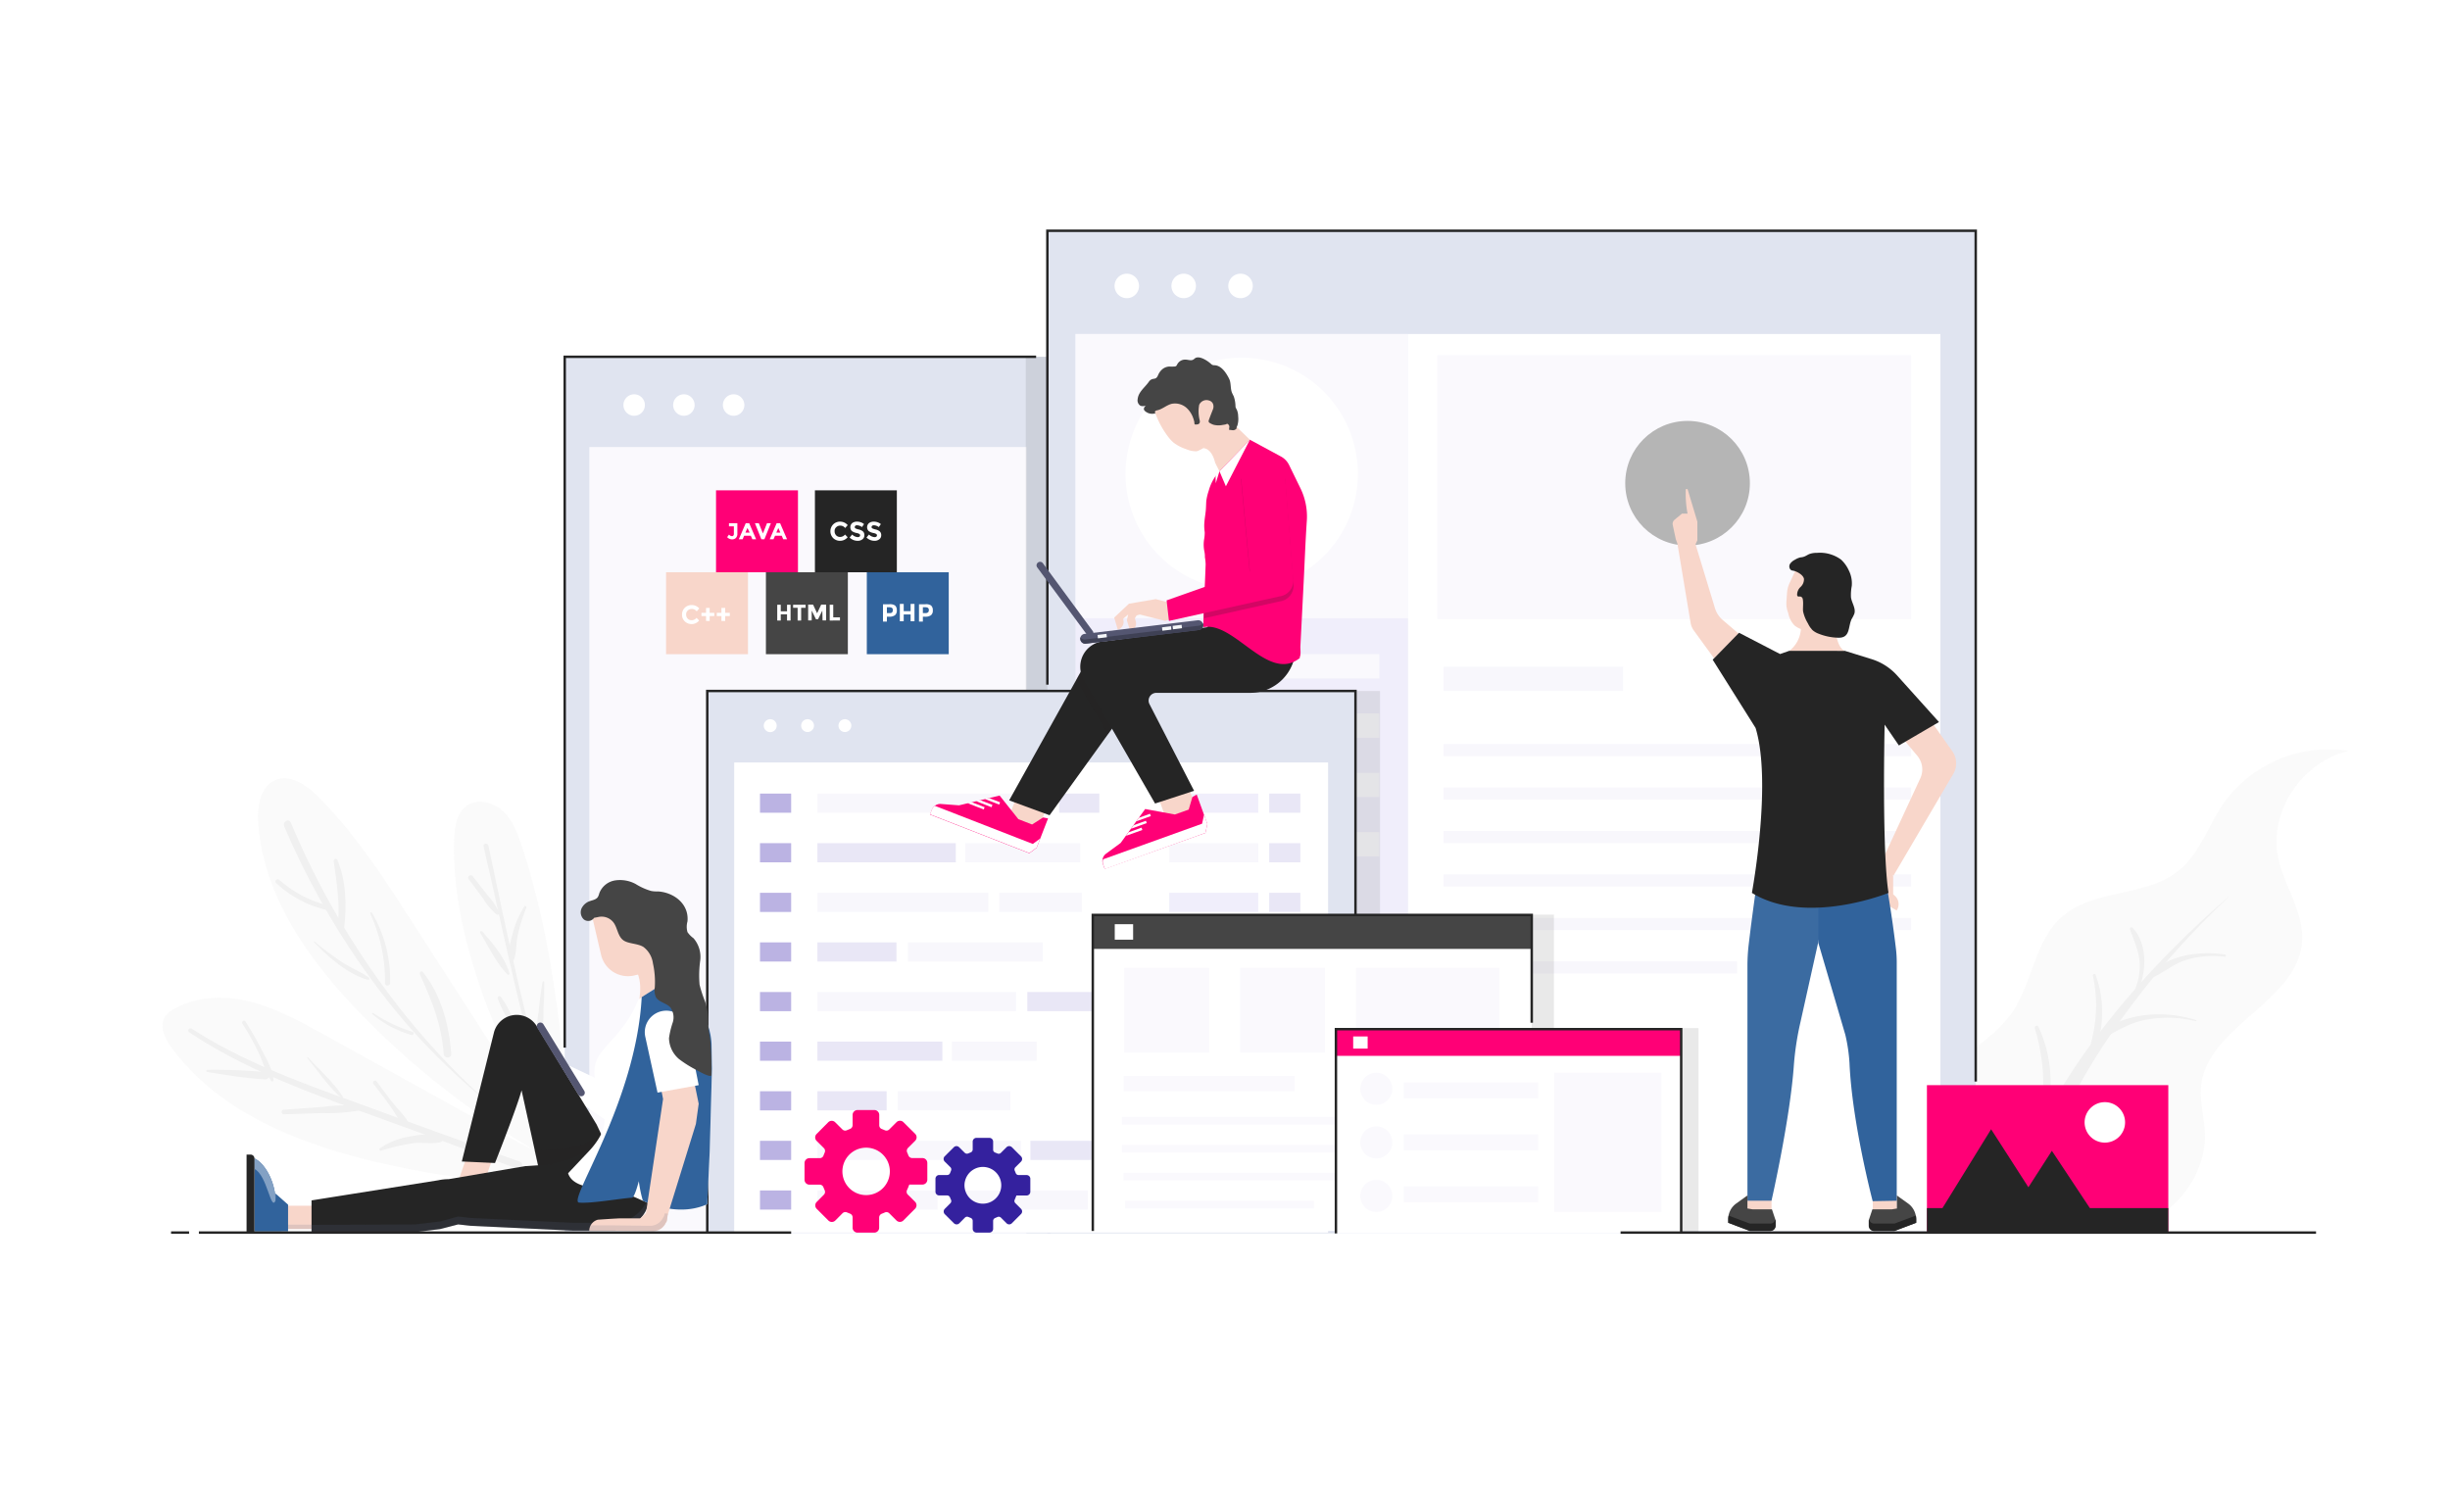 <svg xmlns="http://www.w3.org/2000/svg" viewBox="0 0 500 308.67"><defs><style>.cls-1{fill:#fff;}.cls-2,.cls-28{opacity:0.15;}.cls-3{fill:#ddd;}.cls-4{fill:#999;}.cls-5{fill:#e0e4f0;}.cls-6{fill:none;stroke:#252525;stroke-miterlimit:10;stroke-width:0.5px;}.cls-7{fill:#faf9fd;}.cls-24,.cls-30,.cls-8{fill:#231f20;}.cls-8{opacity:0.1;}.cls-9{fill:#f0eefb;}.cls-10{fill:#f8f7fc;}.cls-11{fill:#b5b5b5;}.cls-12{fill:#bbb3e3;}.cls-13{fill:#e9e7f6;}.cls-14{fill:#ffdeed;}.cls-15{fill:#fff4f9;}.cls-16{fill:#ba91b2;}.cls-17{fill:#f8d6ca;}.cls-18{fill:#ff0076;}.cls-19{fill:#252525;}.cls-20{fill:#454545;}.cls-21{fill:#31639c;}.cls-22{fill:#34219e;}.cls-23{fill:#3b6ba1;}.cls-24,.cls-29,.cls-31{opacity:0.2;}.cls-25{fill:#545671;}.cls-26{fill:#3f4155;}.cls-27{fill:#f5f7f9;}.cls-28,.cls-31{fill:#525d7a;}.cls-32{fill:#83a1c4;}</style></defs><title>customization_ps</title><g id="Bg"><rect class="cls-1" width="500" height="308.67"/></g><g id="Graphics"><g id="Layer_7" data-name="Layer 7"><g class="cls-2"><path class="cls-3" d="M84.14,188.22c-5.73-8.9-11.52-17.88-19-25.42-2.44-2.48-6-5-9.13-3.49-2.9,1.36-3.49,5.2-3.31,8.39.88,15,10.25,28.18,20.71,39a168.85,168.85,0,0,0,40,30.52l2.57.5C105.26,221,94.89,204.91,84.14,188.22Z"/><path class="cls-4" d="M111,234c-22.89-16.08-40.94-40.5-51.65-66.12-.38-.92-1.74-.15-1.35.76a157.46,157.46,0,0,0,21.84,36.56c9,11.26,19.61,20.27,31.12,28.87,0,0,.08,0,0-.07Z"/><path class="cls-4" d="M56.32,180.2a22.58,22.58,0,0,0,10.41,5.54.48.48,0,0,0,.25-.92,23.69,23.69,0,0,1-10-5.25c-.42-.37-1.05.24-.63.63Z"/><path class="cls-4" d="M64.12,192.32c2.84,3,7,6.61,11,7.66a.24.24,0,0,0,.18-.43c-1.67-1.22-3.69-2-5.44-3.13a58.08,58.08,0,0,1-5.64-4.24c-.1-.08-.23,0-.14.14Z"/><path class="cls-4" d="M76,207a21.38,21.38,0,0,0,8,4.24c.4.12.58-.52.17-.64a31.07,31.07,0,0,1-8-3.83c-.14-.09-.31.12-.18.23Z"/><path class="cls-4" d="M68.1,175.79c.66,4.67,1.33,8.77.81,13.51-.09.85,1.22.84,1.32,0,.56-4.41.41-9.7-1.41-13.82-.19-.44-.78-.11-.72.29Z"/><path class="cls-4" d="M75.56,186.49a32.36,32.36,0,0,1,3,14.13.53.53,0,0,0,1.06,0,27,27,0,0,0-3.71-14.32.18.18,0,0,0-.32.18Z"/><path class="cls-4" d="M85.7,198.87c2.45,5.44,4.43,10.18,4.84,16.22.07,1,1.62,1,1.55,0-.39-5.73-2.09-12.18-5.8-16.7-.29-.35-.76.1-.59.46Z"/><path class="cls-3" d="M106,233.26q-20-11.12-40.1-22.21c-4.71-2.61-9.5-5.25-14.72-6.57s-11-1.21-15.71,1.49a5.15,5.15,0,0,0-1.73,1.44c-1.34,2-.09,4.59,1.32,6.49,11.11,15,30.5,21.22,48.86,24.79,11,2.12,22.68,3.58,33-.73A88.92,88.92,0,0,1,106,233.26Z"/><path class="cls-4" d="M38.59,210.67c9.59,6.41,20.26,10.73,31.05,14.69,12,4.38,24,8.66,35.87,13.16.93.35,1.53-1.1.59-1.43-11.54-4-23-8.26-34.51-12.44-11.21-4.07-22.4-8.18-32.46-14.69-.48-.31-1,.39-.54.71Z"/><path class="cls-4" d="M42.26,218.79c3.92.6,7.88,1.3,11.85,1.51.94,0,1.16-1.36.2-1.47a117,117,0,0,0-12-.47.22.22,0,0,0-.06.43Z"/><path class="cls-4" d="M58,227.42l7.73-.24a37.28,37.28,0,0,0,7.69-.56.46.46,0,0,0,0-.91,35,35,0,0,0-7.37.2l-8.17.59c-.6,0-.48.94.11.92Z"/><path class="cls-4" d="M77.82,234.85a40.86,40.86,0,0,1,6.52-1.53c1.85-.21,3.81.25,5.58-.22.49-.13.35-.76,0-.95-1.72-1-4.57-.51-6.44-.16a14.62,14.62,0,0,0-5.94,2.38c-.28.2,0,.56.27.48Z"/><path class="cls-4" d="M49.48,208.94a51.92,51.92,0,0,1,3.57,6.5c.77,1.72,1.22,3.67,2.32,5.21a.25.25,0,0,0,.44-.18c-.14-2.17-1.43-4.28-2.4-6.19a65.37,65.37,0,0,0-3.33-5.8c-.26-.41-.86.05-.6.46Z"/><path class="cls-4" d="M62.67,215.88c2.22,2.68,4.32,5.91,7,8.19.17.16.39-.1.27-.27-1.88-2.92-4.77-5.44-7.09-8-.07-.08-.2,0-.13.1Z"/><path class="cls-4" d="M76.18,221.16c1.21,1.61,2.49,3.19,3.63,4.85,1,1.45,1.78,3.15,3.29,4.13a.32.32,0,0,0,.48-.37c-.54-1.71-2-2.92-3.09-4.28-1.27-1.56-2.45-3.21-3.68-4.81a.4.4,0,0,0-.63.48Z"/><path class="cls-3" d="M102.64,165.53c-2-1.86-5.29-2.61-7.48-1-2,1.49-2.38,4.28-2.46,6.77-.77,22.43,11.31,46.1,21.78,66l2.28.61c-1.65-22-3.35-44.28-10.27-65.25C105.64,170.06,104.64,167.39,102.64,165.53Z"/><path class="cls-4" d="M113.68,230.28c-5.89-18.94-9.93-38.27-14-57.66-.13-.65-1.16-.51-1,.12,4.52,19.25,8.17,38.95,14.67,57.66.07.2.37.08.31-.12Z"/><path class="cls-4" d="M95.69,179.47l2.88,3.89a14.13,14.13,0,0,0,2.74,3.26.36.36,0,0,0,.55-.42,14.31,14.31,0,0,0-2.39-3.52l-3-3.83a.51.51,0,0,0-.81.62Z"/><path class="cls-4" d="M98,190.41c1.7,2.76,3.3,6.14,5.56,8.48a.23.23,0,0,0,.39-.23c-.83-3.14-3.42-6.18-5.55-8.54a.25.25,0,0,0-.4.29Z"/><path class="cls-4" d="M101.6,203.8a23.45,23.45,0,0,0,2.47,4.93,27,27,0,0,0,2.42,4.17.23.23,0,0,0,.4-.22,31.4,31.4,0,0,0-2.35-5,20.56,20.56,0,0,0-2.34-4.24.35.35,0,0,0-.6.34Z"/><path class="cls-4" d="M107,185a20.56,20.56,0,0,0-2.43,5.73c-.4,1.54-1.07,3.82-.45,5.35a.36.36,0,0,0,.65,0c.7-1.43.52-3.48.85-5.06a35.42,35.42,0,0,1,1.81-5.77c.09-.25-.28-.49-.43-.25Z"/><path class="cls-4" d="M110.71,200.44c-.35,2-.58,4-.78,6.08a24,24,0,0,0-.34,5.54c0,.37.63.51.75.11a25.49,25.49,0,0,0,.56-5.86c.12-2,.19-3.9.17-5.86,0-.21-.33-.2-.36,0Z"/></g><rect class="cls-5" x="115.25" y="72.82" width="99.2" height="178.92"/><polyline class="cls-6" points="115.25 213.82 115.25 72.82 211.45 72.82"/><rect class="cls-7" x="120.27" y="91.24" width="89.21" height="160.5"/><path class="cls-1" d="M131.61,82.66a2.19,2.19,0,1,1-2.19-2.18A2.19,2.19,0,0,1,131.61,82.66Z"/><path class="cls-1" d="M141.76,82.66a2.19,2.19,0,1,1-2.19-2.18A2.19,2.19,0,0,1,141.76,82.66Z"/><path class="cls-1" d="M151.91,82.66a2.19,2.19,0,1,1-2.19-2.18A2.19,2.19,0,0,1,151.91,82.66Z"/><polygon class="cls-8" points="283.13 72.82 209.34 72.82 209.34 222.04 212.41 222.04 212.41 222.07 280.01 222.07 280.01 222.04 283.13 222.04 283.13 72.82"/><g class="cls-2"><path class="cls-3" d="M383.47,251.48c1.53-13.09,3.56-22.8,13.14-32.19,4.49-4.4,10.42-7.49,14-12.63,4.31-6.26,4.65-15,10.58-19.87,6.36-5.24,16.56-3.81,23.1-8.83,4.67-3.58,6.39-9.59,9.74-14.35a26.4,26.4,0,0,1,25.27-10.35c-9.54,2.25-16.27,12.39-14.39,21.69,1.21,5.94,5.4,11.37,4.89,17.41-1,12-19.17,17.13-20.57,29.08-.38,3.26.61,6.51.74,9.79.43,10.17-8.76,19.8-19.3,20.25Z"/><path class="cls-4" d="M454.8,183.12a168.39,168.39,0,0,0-25.05,29.49c-6.9,10.34-11.77,21.31-17.37,32.28a1,1,0,0,1-1.84-.74c7.35-23.55,25.56-44.92,44.23-61.06,0,0,.06,0,0,0Z"/><path class="cls-4" d="M454,195.27a19,19,0,0,0-7.78.63c-2.64.81-4.43,2.47-6.85,3.59-.27.12-.65-.15-.45-.44,3-4.22,10.4-5,15.14-4.22a.22.22,0,0,1-.06.44Z"/><path class="cls-4" d="M448.13,208.43a23.48,23.48,0,0,0-10.93-.14c-3.31.79-5.87,2.58-8.8,4.1a.48.48,0,0,1-.6-.74c4.9-5.1,14-5.52,20.4-3.44a.12.12,0,0,1-.07.22Z"/><path class="cls-4" d="M441.66,225.87c-10.05-1.18-16.71.77-24.3,7.28-.45.39-1.25-.11-.88-.65,4.93-7.21,17.12-10.69,25.31-7.09a.25.25,0,0,1-.13.46Z"/><path class="cls-4" d="M435.23,189.36c4,4.28,2.56,12.76-1.35,16.65-.14.14-.41,0-.29-.22,1.74-2.62,3-5.14,3.1-8.33.08-2.93-1.1-5.13-2-7.82a.3.3,0,0,1,.51-.28Z"/><path class="cls-4" d="M427.68,199c2.06,5.53,1.84,12.87-1.51,17.92-.16.25-.61.09-.51-.21,1.95-6.16,2.81-11.13,1.47-17.57a.28.28,0,0,1,.55-.14Z"/><path class="cls-4" d="M416,209.54c3.61,7.76,3.1,16.35-.27,24.1-.31.7-1.53.4-1.22-.33,3.27-7.77,3.09-15.5.76-23.48-.11-.4.54-.7.73-.29Z"/></g><rect class="cls-5" x="213.75" y="47.1" width="189.46" height="204.64"/><polyline class="cls-6" points="213.75 139.74 213.75 47.1 403.21 47.1 403.21 220.74"/><rect class="cls-9" x="219.49" y="68.17" width="67.85" height="183.09"/><rect class="cls-7" x="219.49" y="68.17" width="67.85" height="58.02"/><rect class="cls-1" x="287.33" y="68.17" width="108.67" height="183.09"/><rect class="cls-7" x="293.31" y="72.5" width="96.72" height="53.88"/><rect class="cls-10" x="294.59" y="136.07" width="36.64" height="4.95"/><rect class="cls-10" x="294.59" y="151.86" width="95.44" height="2.48"/><rect class="cls-10" x="294.59" y="160.73" width="95.44" height="2.48"/><rect class="cls-10" x="294.59" y="169.6" width="95.44" height="2.48"/><rect class="cls-10" x="294.59" y="178.47" width="95.44" height="2.48"/><rect class="cls-10" x="294.59" y="187.34" width="95.44" height="2.48"/><rect class="cls-10" x="294.59" y="196.21" width="59.91" height="2.48"/><rect class="cls-7" x="223.25" y="133.52" width="58.25" height="4.95"/><rect class="cls-7" x="223.25" y="145.63" width="58.25" height="4.95"/><rect class="cls-7" x="223.25" y="157.73" width="58.25" height="4.95"/><rect class="cls-7" x="223.25" y="169.84" width="58.25" height="4.95"/><rect class="cls-7" x="223.25" y="181.94" width="32.42" height="4.95"/><path class="cls-1" d="M232.46,58.36a2.5,2.5,0,1,1-2.5-2.5A2.5,2.5,0,0,1,232.46,58.36Z"/><path class="cls-1" d="M244.07,58.36a2.5,2.5,0,1,1-2.5-2.5A2.5,2.5,0,0,1,244.07,58.36Z"/><path class="cls-1" d="M255.67,58.36a2.5,2.5,0,1,1-2.49-2.5A2.49,2.49,0,0,1,255.67,58.36Z"/><circle class="cls-1" cx="253.41" cy="96.72" r="23.71" transform="translate(100.01 320.41) rotate(-76.45)"/><circle class="cls-11" cx="344.4" cy="98.63" r="12.72"/><polygon class="cls-8" points="346.63 209.83 321.25 209.83 321.25 251.56 322.31 251.56 322.31 251.57 345.55 251.57 345.55 251.56 346.63 251.56 346.63 209.83"/><polygon class="cls-8" points="317.13 186.68 287.3 186.68 287.3 251.55 288.54 251.55 288.54 251.57 315.87 251.57 315.87 251.55 317.13 251.55 317.13 186.68"/><polygon class="cls-8" points="281.63 141.03 149.34 141.03 149.34 251.54 154.84 251.54 154.84 251.57 276.04 251.57 276.04 251.54 281.63 251.54 281.63 141.03"/><rect class="cls-5" x="144.34" y="141.03" width="132.29" height="110.52"/><polyline class="cls-6" points="144.34 251.54 144.34 141.03 276.63 141.03 276.63 197.04"/><rect class="cls-1" x="149.84" y="155.62" width="121.2" height="95.95"/><path class="cls-1" d="M158.51,148.11a1.32,1.32,0,1,1-1.32-1.32A1.32,1.32,0,0,1,158.51,148.11Z"/><path class="cls-1" d="M166.12,148.11a1.31,1.31,0,1,1-1.31-1.32A1.31,1.31,0,0,1,166.12,148.11Z"/><path class="cls-1" d="M173.74,148.11a1.31,1.31,0,1,1-1.31-1.32A1.31,1.31,0,0,1,173.74,148.11Z"/><rect class="cls-12" x="155.1" y="161.97" width="6.36" height="3.91"/><rect class="cls-12" x="155.1" y="172.09" width="6.36" height="3.91"/><rect class="cls-12" x="155.1" y="182.22" width="6.36" height="3.91"/><rect class="cls-12" x="155.1" y="192.34" width="6.36" height="3.91"/><rect class="cls-12" x="155.1" y="202.47" width="6.36" height="3.91"/><rect class="cls-12" x="155.1" y="212.59" width="6.36" height="3.91"/><rect class="cls-12" x="155.1" y="222.72" width="6.36" height="3.91"/><rect class="cls-12" x="155.1" y="232.84" width="6.36" height="3.91"/><rect class="cls-12" x="155.1" y="242.97" width="6.36" height="3.91"/><rect class="cls-13" x="259.02" y="161.97" width="6.36" height="3.91"/><rect class="cls-13" x="259.02" y="172.09" width="6.36" height="3.91"/><rect class="cls-13" x="259.02" y="182.22" width="6.36" height="3.91"/><rect class="cls-14" x="259.02" y="192.34" width="6.36" height="3.91"/><rect class="cls-14" x="259.02" y="202.47" width="6.36" height="3.91"/><rect class="cls-14" x="259.02" y="212.59" width="6.36" height="3.91"/><rect class="cls-14" x="259.02" y="222.72" width="6.36" height="3.91"/><rect class="cls-14" x="259.02" y="232.84" width="6.36" height="3.91"/><rect class="cls-14" x="259.02" y="242.97" width="6.36" height="3.91"/><rect class="cls-9" x="238.62" y="161.97" width="18.17" height="3.91"/><rect class="cls-10" x="238.62" y="172.09" width="18.17" height="3.91"/><rect class="cls-9" x="238.62" y="182.22" width="18.17" height="3.91"/><rect class="cls-15" x="238.62" y="192.34" width="18.17" height="3.91"/><rect class="cls-15" x="238.62" y="202.47" width="18.17" height="3.91"/><rect class="cls-16" x="238.62" y="212.59" width="18.17" height="3.91"/><rect class="cls-15" x="238.62" y="222.72" width="18.17" height="3.91"/><rect class="cls-16" x="238.62" y="232.84" width="18.17" height="3.91"/><rect class="cls-15" x="238.62" y="242.97" width="18.17" height="3.91"/><rect class="cls-13" x="216.15" y="161.97" width="8.2" height="3.91"/><rect class="cls-10" x="197.01" y="172.09" width="23.44" height="3.91"/><rect class="cls-10" x="203.93" y="182.22" width="16.85" height="3.91"/><rect class="cls-10" x="185.29" y="192.34" width="27.54" height="3.91"/><rect class="cls-13" x="209.66" y="202.47" width="13.53" height="3.91"/><rect class="cls-10" x="194.27" y="212.59" width="17.3" height="3.91"/><rect class="cls-10" x="183.23" y="222.72" width="22.96" height="3.91"/><rect class="cls-13" x="210.28" y="232.84" width="14.07" height="3.91"/><rect class="cls-10" x="193.69" y="242.97" width="28.32" height="3.91"/><rect class="cls-10" x="166.82" y="161.97" width="47.38" height="3.91"/><rect class="cls-13" x="166.82" y="172.09" width="28.24" height="3.91"/><rect class="cls-10" x="166.82" y="182.22" width="34.88" height="3.91"/><rect class="cls-13" x="166.82" y="192.34" width="16.13" height="3.91"/><rect class="cls-10" x="166.82" y="202.47" width="40.54" height="3.91"/><rect class="cls-13" x="166.82" y="212.59" width="25.5" height="3.91"/><rect class="cls-13" x="166.82" y="222.72" width="14.12" height="3.91"/><rect class="cls-10" x="166.82" y="232.84" width="41.52" height="3.91"/><rect class="cls-10" x="166.82" y="242.97" width="24.53" height="3.91"/></g><g id="Layer_10" data-name="Layer 10"><rect class="cls-17" x="135.93" y="116.8" width="16.72" height="16.72"/><rect class="cls-18" x="146.13" y="100.08" width="16.72" height="16.72"/><rect class="cls-19" x="166.31" y="100.08" width="16.72" height="16.72"/><rect class="cls-20" x="156.31" y="116.8" width="16.72" height="16.72"/><rect class="cls-21" x="176.9" y="116.8" width="16.72" height="16.72"/><path class="cls-1" d="M141.15,126.59a1.25,1.25,0,0,0,1-.49l.53.55a2,2,0,0,1-2.93.17,1.81,1.81,0,0,1-.56-1.38,1.89,1.89,0,0,1,.57-1.4,1.93,1.93,0,0,1,1.4-.55,2,2,0,0,1,1.55.7l-.53.59a1.2,1.2,0,0,0-1-.49,1.12,1.12,0,0,0-.81.31,1,1,0,0,0-.34.83,1.14,1.14,0,0,0,.32.84A1.06,1.06,0,0,0,141.15,126.59Z"/><path class="cls-1" d="M144.09,126.74v-1h-.94v-.66h.94v-1h.74v1h.94v.66h-.94v1Z"/><path class="cls-1" d="M147.23,126.74v-1h-.94v-.66h.94v-1H148v1h.94v.66H148v1Z"/><path class="cls-1" d="M182.65,123.57a1.21,1.21,0,0,1,.37,1,1.17,1.17,0,0,1-.38,1,1.9,1.9,0,0,1-1.17.3H181v1h-.8v-3.54h1.26A1.84,1.84,0,0,1,182.65,123.57Zm-.58,1.4a.71.71,0,0,0,.14-.47.5.5,0,0,0-.19-.44,1.05,1.05,0,0,0-.57-.12H181v1.19h.53A.76.76,0,0,0,182.07,125Z"/><path class="cls-1" d="M185.84,123.26h.79v3.54h-.79v-1.39h-1.41v1.39h-.79v-3.54h.79v1.48h1.41Z"/><path class="cls-1" d="M190,123.57a1.24,1.24,0,0,1,.37,1,1.17,1.17,0,0,1-.38,1,1.9,1.9,0,0,1-1.17.3h-.48v1h-.79v-3.54h1.26A1.84,1.84,0,0,1,190,123.57Zm-.59,1.4a.66.66,0,0,0,.15-.47.52.52,0,0,0-.19-.44,1.05,1.05,0,0,0-.57-.12h-.46v1.19h.54A.71.71,0,0,0,189.36,125Z"/><path class="cls-1" d="M160.62,123.43h.72v3.22h-.72v-1.27h-1.28v1.27h-.72v-3.22h.72v1.34h1.28Z"/><path class="cls-1" d="M163.5,124.05v2.6h-.72v-2.6h-.92v-.62h2.55v.62Z"/><path class="cls-1" d="M167.82,124.62l-.87,1.76h-.43l-.87-1.76v2h-.72v-3.22h1l.83,1.77.83-1.77h1v3.22h-.72Z"/><path class="cls-1" d="M169.33,126.65v-3.22h.72V126h1.37v.64Z"/><path class="cls-1" d="M148.77,107.42v-.63h1.71v2.13a1.19,1.19,0,0,1-.3.88,1.11,1.11,0,0,1-.78.29,1.37,1.37,0,0,1-1-.46l.38-.52a.86.86,0,0,0,.62.32.34.34,0,0,0,.26-.12.49.49,0,0,0,.11-.36v-1.53Z"/><path class="cls-1" d="M153.54,110.06l-.31-.71h-1.37l-.3.71h-.78l1.41-3.27h.71l1.41,3.27Zm-1-2.3-.41.95H153Z"/><path class="cls-1" d="M155.7,108.87l.83-2.08h.79L156,110.06h-.62l-1.31-3.27h.79Z"/><path class="cls-1" d="M159.84,110.06l-.3-.71h-1.37l-.31.71h-.77l1.41-3.27h.71l1.41,3.27Zm-1-2.3-.41.95h.82Z"/><path class="cls-1" d="M171.45,109.59a1.26,1.26,0,0,0,1-.49l.54.55a2,2,0,0,1-1.52.73,2,2,0,0,1-1.43-.55,2,2,0,0,1,0-2.8,1.94,1.94,0,0,1,1.4-.56,2,2,0,0,1,1.56.71l-.52.59a1.24,1.24,0,0,0-1-.49,1.14,1.14,0,0,0-.81.31,1,1,0,0,0-.34.83,1.15,1.15,0,0,0,.32.85A1.06,1.06,0,0,0,171.45,109.59Z"/><path class="cls-1" d="M174.56,107.31a.34.34,0,0,0-.12.27.31.31,0,0,0,.14.26,3.06,3.06,0,0,0,.69.23,2.05,2.05,0,0,1,.84.39,1,1,0,0,1,.29.78,1,1,0,0,1-.38.82,1.52,1.52,0,0,1-1,.32,2.3,2.3,0,0,1-1.62-.67l.51-.61a1.79,1.79,0,0,0,1.13.53.57.57,0,0,0,.36-.1.3.3,0,0,0,.13-.27.31.31,0,0,0-.14-.27,1.78,1.78,0,0,0-.55-.2,2.47,2.47,0,0,1-1-.41,1.14,1.14,0,0,1,.08-1.62,1.6,1.6,0,0,1,1-.29,2.19,2.19,0,0,1,.75.13,1.92,1.92,0,0,1,.66.37l-.42.61a1.73,1.73,0,0,0-1-.37A.48.48,0,0,0,174.56,107.31Z"/><path class="cls-1" d="M178,107.31a.32.32,0,0,0-.13.27.3.3,0,0,0,.15.26,3.06,3.06,0,0,0,.69.23,2,2,0,0,1,.83.39,1,1,0,0,1,.3.78,1,1,0,0,1-.38.82,1.52,1.52,0,0,1-1,.32,2.3,2.3,0,0,1-1.62-.67l.5-.61a1.83,1.83,0,0,0,1.13.53.58.58,0,0,0,.37-.1.3.3,0,0,0,.13-.27.33.33,0,0,0-.14-.27,1.76,1.76,0,0,0-.56-.2,2.41,2.41,0,0,1-1-.41,1.12,1.12,0,0,1,.08-1.62,1.59,1.59,0,0,1,1-.29,2.21,2.21,0,0,1,.76.13,2.13,2.13,0,0,1,.66.37l-.43.61a1.68,1.68,0,0,0-1-.37A.48.48,0,0,0,178,107.31Z"/><path id="_Compound_Path_" data-name="&lt;Compound Path&gt;" class="cls-18" d="M185.57,241.77h2.68a1,1,0,0,0,1-1v-3.41a1,1,0,0,0-1-1h-2.1a.84.84,0,0,1-.77-.55c-.07-.19-.15-.39-.24-.58a.83.83,0,0,1,.16-.93l1.48-1.48a1,1,0,0,0,0-1.39l-2.42-2.41a1,1,0,0,0-1.38,0l-1.5,1.5a.81.81,0,0,1-.89.17c-.21-.09-.44-.19-.64-.26a.81.81,0,0,1-.51-.76v-2.11a1,1,0,0,0-1-1H175a1,1,0,0,0-1,1v2.09a.82.82,0,0,1-.54.77l-.61.25a.8.8,0,0,1-.93-.15l-1.49-1.48a1,1,0,0,0-1.39,0l-2.4,2.42a1,1,0,0,0,0,1.38l1.5,1.49a.81.81,0,0,1,.17.9c-.09.21-.18.44-.26.64a.79.79,0,0,1-.75.51h-2.11a1,1,0,0,0-1,1v3.41a1,1,0,0,0,1,1h2.09a.81.81,0,0,1,.77.54l.24.58a.8.8,0,0,1-.15.93l-1.48,1.49a1,1,0,0,0,0,1.38l2.41,2.41a1,1,0,0,0,1.39,0l1.49-1.5a.82.82,0,0,1,.89-.17l.64.26a.8.8,0,0,1,.52.75v2.12a1,1,0,0,0,1,1h3.42a1,1,0,0,0,1-1v-2.1a.83.83,0,0,1,.55-.76l.58-.24a.81.81,0,0,1,.93.15l1.48,1.48a1,1,0,0,0,1.39,0l2.41-2.42a1,1,0,0,0,0-1.39l-1.5-1.49a.81.81,0,0,1-.17-.89C185.34,242.41,185.56,241.8,185.57,241.77ZM172,238.21a4.84,4.84,0,1,1,3,5.38A4.84,4.84,0,0,1,172,238.21Z"/><path id="_Compound_Path_2" data-name="&lt;Compound Path&gt;" class="cls-22" d="M207.44,244h2.07a.76.76,0,0,0,.76-.76v-2.65a.76.76,0,0,0-.76-.76h-1.62a.62.62,0,0,1-.6-.42c-.06-.15-.12-.3-.19-.45a.64.64,0,0,1,.12-.72l1.15-1.15a.76.76,0,0,0,0-1.08l-1.87-1.87a.78.78,0,0,0-1.08,0l-1.16,1.16a.61.61,0,0,1-.69.13l-.5-.2a.61.61,0,0,1-.39-.58V233a.76.76,0,0,0-.76-.76h-2.65a.76.76,0,0,0-.76.76v1.62a.66.66,0,0,1-.43.6l-.47.19a.64.64,0,0,1-.72-.12l-1.15-1.14a.76.76,0,0,0-1.08,0L192.8,236a.76.76,0,0,0,0,1.08l1.16,1.15a.63.63,0,0,1,.13.69l-.2.5a.62.62,0,0,1-.58.4h-1.64a.77.77,0,0,0-.76.77v2.64a.76.76,0,0,0,.76.76h1.62a.65.65,0,0,1,.6.42c.06.15.12.3.19.45a.64.64,0,0,1-.12.72l-1.15,1.15a.78.78,0,0,0,0,1.08l1.88,1.87a.78.78,0,0,0,1.08,0l1.15-1.16a.62.62,0,0,1,.69-.14l.5.2a.64.64,0,0,1,.4.59v1.64a.76.76,0,0,0,.76.76h2.65a.76.76,0,0,0,.76-.76v-1.62a.65.65,0,0,1,.42-.6l.45-.19a.64.64,0,0,1,.72.12l1.15,1.15a.76.76,0,0,0,1.08,0l1.87-1.88a.75.75,0,0,0,0-1.07l-1.16-1.16a.61.61,0,0,1-.13-.69C207.26,244.46,207.43,244,207.44,244Zm-10.54-2.75a3.75,3.75,0,1,1,2.34,4.17A3.76,3.76,0,0,1,196.9,241.21Z"/></g><g id="Layer_13" data-name="Layer 13"><rect class="cls-18" x="393.25" y="221.48" width="49.26" height="30.09"/><polygon class="cls-19" points="426.5 246.57 418.75 234.88 413.96 242.32 406.35 230.48 396.42 246.57 393.25 246.57 393.25 251.57 442.51 251.57 442.51 246.57 426.5 246.57"/><path class="cls-1" d="M433.69,229.07a4.13,4.13,0,1,1-4.13-4.12A4.12,4.12,0,0,1,433.69,229.07Z"/></g><g id="Layer_8" data-name="Layer 8"><rect class="cls-1" x="223.02" y="186.74" width="89.58" height="64.5"/><rect class="cls-20" x="223.02" y="186.74" width="89.58" height="6.93"/><rect class="cls-1" x="227.5" y="188.63" width="3.75" height="3.16"/><polyline class="cls-6" points="223.02 251.24 223.02 186.74 312.6 186.74 312.6 208.74"/><rect class="cls-7" x="229.46" y="197.55" width="17.31" height="17.28" transform="translate(476.22 412.38) rotate(180)"/><rect class="cls-7" x="253.1" y="197.55" width="17.31" height="17.28" transform="translate(523.51 412.38) rotate(180)"/><rect class="cls-7" x="276.74" y="197.55" width="29.26" height="17.28" transform="translate(582.74 412.38) rotate(180)"/><rect class="cls-7" x="229.33" y="219.6" width="34.87" height="3.12"/><rect class="cls-7" x="228.97" y="227.97" width="77.03" height="1.56"/><rect class="cls-7" x="228.97" y="233.67" width="77.03" height="1.56"/><rect class="cls-7" x="229.29" y="239.37" width="77.03" height="1.56"/><rect class="cls-7" x="229.62" y="245.07" width="38.53" height="1.56"/><rect class="cls-1" x="272.64" y="210.05" width="70.46" height="41.69"/><rect class="cls-18" x="272.64" y="210.05" width="70.46" height="5.45"/><rect class="cls-1" x="276.16" y="211.54" width="2.95" height="2.48"/><polyline class="cls-6" points="272.64 251.74 272.64 210.05 343.1 210.05 343.1 251.74"/><path class="cls-7" d="M284.15,222.22a3.27,3.27,0,1,1-3.27-3.27A3.27,3.27,0,0,1,284.15,222.22Z"/><path class="cls-7" d="M284.15,233.15a3.27,3.27,0,1,1-3.27-3.26A3.26,3.26,0,0,1,284.15,233.15Z"/><path class="cls-7" d="M284.15,244.09a3.27,3.27,0,1,1-3.27-3.27A3.27,3.27,0,0,1,284.15,244.09Z"/><rect class="cls-7" x="286.49" y="220.95" width="27.43" height="3.23"/><rect class="cls-7" x="286.49" y="231.54" width="27.43" height="3.23"/><rect class="cls-7" x="317.2" y="218.95" width="21.89" height="28.41" transform="translate(656.28 466.31) rotate(180)"/><rect class="cls-7" x="286.49" y="242.13" width="27.43" height="3.23"/></g><g id="Layer_9" data-name="Layer 9"><path class="cls-17" d="M370.32,114.9a5.52,5.52,0,0,0-1.41.2,8.48,8.48,0,0,0-1.3.59c-.64.32-1,.37-1.31,1l-1,2.15a6.71,6.71,0,0,0-.4,1,7,7,0,0,0-.22,1.51l-.09,1.27a6.2,6.2,0,0,0,0,1.14,6.1,6.1,0,0,0,.36,1.38,5,5,0,0,0,1.26,2.5,4.43,4.43,0,0,0,2.56,1,1,1,0,0,0,.61-.14,1.18,1.18,0,0,0,.37-.51c1.1-2.33,1.19-5,1.27-7.57a8.72,8.72,0,0,0-.18-2.65,3,3,0,0,0-1.59-2"/><path class="cls-17" d="M349.81,134.37l-4.19-5.76A3.65,3.65,0,0,1,345,127l-2.66-16H346l4,13.15a5.14,5.14,0,0,0,1.57,2.39l3.31,2.83Z"/><path class="cls-17" d="M394.16,147.28l4.24,6a4.31,4.31,0,0,1,.21,4.71L386.4,178.77,384,175.9l7.9-17.05a4.32,4.32,0,0,0-.61-4.59l-3.66-4.36Z"/><path class="cls-17" d="M384.48,174.94l-2,3.83v4.34l4.59,2.72h0a2.29,2.29,0,0,0-.37-3l-.34-.3v-3.73Z"/><rect class="cls-17" x="382.21" y="243.99" width="4.92" height="4.12" transform="translate(769.33 492.09) rotate(180)"/><path class="cls-20" d="M386.12,246.82h-4l-.75,2.25v1.08a1.09,1.09,0,0,0,1.09,1.09h4.16l4.42-1.67v-.76a3.92,3.92,0,0,0-1.61-3.16L387.12,244v2.66Z"/><path class="cls-19" d="M382.46,249.74h4.16L391,248.1a4.17,4.17,0,0,1,.08.71v.76l-4.42,1.67h-4.16a1.09,1.09,0,0,1-1.09-1.09v-1.08l.06-.16A1.06,1.06,0,0,0,382.46,249.74Z"/><rect class="cls-17" x="356.62" y="243.99" width="4.92" height="4.12"/><path class="cls-23" d="M358.75,178.69s-1.05,7.15-1.87,14.07a37.65,37.65,0,0,0-.26,4.51v47.8h4.91s3.8-16.65,4.57-27.75a58.6,58.6,0,0,1,1.35-8.74l5.17-23.25v-5.69Z"/><path class="cls-21" d="M385,180.52s1.1,6.17,1.93,13.14a23.56,23.56,0,0,1,.16,2.65v48.76l-4.91.09s-4.21-16-4.73-28.19a34.07,34.07,0,0,0-.85-5.76l-5.51-18.77v-12.8Z"/><path class="cls-20" d="M357.62,246.82h4l.75,2.25v1.08a1.09,1.09,0,0,1-1.09,1.09h-4.16l-4.42-1.67v-.76a3.92,3.92,0,0,1,1.61-3.16l2.31-1.66v2.66Z"/><path class="cls-19" d="M361.28,249.74h-4.16l-4.33-1.64a3.37,3.37,0,0,0-.09.71v.76l4.42,1.67h4.16a1.09,1.09,0,0,0,1.09-1.09v-1.08l-.05-.16A1.08,1.08,0,0,1,361.28,249.74Z"/><path class="cls-19" d="M376.45,132.82l5.51,1.71a11.65,11.65,0,0,1,5.22,3.35l8.53,9.49-8.18,4.78-2.91-4.25s-.59,25.5.79,34.34c0,0-16.79,6.83-27.88,0,0,0,4.17-22.5.75-33.67l-8.75-13.92,5.38-5.5,8.37,4.34,1.92-.67Z"/><path class="cls-17" d="M342,110.06l-.62-2.9a1.1,1.1,0,0,1,.39-1.1l1.49-1.23h1.14a21.26,21.26,0,0,1-.36-5h.36l2,6.64v3.82l-.66,1.39h-3.14Z"/><path class="cls-17" d="M365.2,132.82a6.14,6.14,0,0,0,2.33-4.42h7.09s.14,3.67,1.83,4.42Z"/><path class="cls-19" d="M377.75,121.93a9.66,9.66,0,0,1,.16-2.33,5.86,5.86,0,0,0-.62-3.21,6.87,6.87,0,0,0-1.56-2.17,7.26,7.26,0,0,0-4.91-1.38,4.32,4.32,0,0,0-1.56.24c-.39.16-.73.42-1.13.55s-.54.1-.81.16a4,4,0,0,0-1,.45,2.64,2.64,0,0,0-.92.73,1,1,0,0,0-.08,1.17c.24.36.54.29.9.4.7.23,1.8.83,1.94,1.62a2.15,2.15,0,0,1-.7,1.64,2.18,2.18,0,0,0-.7,1.64.41.41,0,0,0,.13.26c.15.12.37,0,.56.06a.62.62,0,0,1,.46.51c.16.83,0,1.66.06,2.48a7.8,7.8,0,0,0,1,2.49,5,5,0,0,0,.93,1.37,4,4,0,0,0,1.28.74,11.41,11.41,0,0,0,4,.81c2.48.05,1.94-2.22,2.71-3.82a7,7,0,0,0,.55-1.09C378.77,124.15,377.92,123.07,377.75,121.93Z"/></g><g id="Layer_6" data-name="Layer 6"><path class="cls-17" d="M238.14,122.86l-2.27-.58-5.48.94-3,2.83.73,2.47h0a1.66,1.66,0,0,0,1.12-2.06l0-.19,1-.85-.27,1.18.7,2.23h0a1.66,1.66,0,0,0,1.1-2.1l-.17-.53.36-.59.67-.19,5.15,1.3,1-.29.36-.61Z"/><rect class="cls-17" x="206.12" y="163.72" width="6.5" height="6" transform="translate(74.87 -64.67) rotate(21.3)"/><path class="cls-18" d="M204,162.37l-8.28,2-3.69-.28a1.83,1.83,0,0,0-1.84,1.16l-.4,1,20.27,7.9,1.5-1.11,2.33-6-1-.2-2.26,1.44-2.8-1.09Z"/><path class="cls-1" d="M190.77,164.46a1.73,1.73,0,0,0-.58.75l-.4,1,20.27,7.9,1.5-1.11.73-1.86-1.51,1.11Z"/><polygon class="cls-1" points="202.35 164.75 202.54 164.28 200.04 163.31 199.18 163.51 202.35 164.75"/><polygon class="cls-1" points="204.1 163.75 201.86 162.88 201 163.08 203.92 164.22 204.1 163.75"/><polygon class="cls-1" points="200.76 165.21 200.94 164.75 198.3 163.72 197.44 163.92 200.76 165.21"/><polygon class="cls-19" points="221.18 136 205.95 163.36 214.2 166.39 228.18 147 221.18 136"/><rect class="cls-17" x="237.36" y="161.87" width="6.5" height="6" transform="translate(-41.6 91.14) rotate(-19.78)"/><path class="cls-18" d="M233.71,165.12l-5,6.92-3,2.21a1.85,1.85,0,0,0-.63,2.09l.37,1L246,170l.4-1.83-2.17-6-.88.49-.76,2.58-2.82,1Z"/><path class="cls-1" d="M225.11,175.39a1.81,1.81,0,0,0,0,1l.37,1L246,170l.4-1.83-.67-1.88-.41,1.83Z"/><polygon class="cls-1" points="234.03 167.99 233.86 167.52 231.34 168.43 230.83 169.15 234.03 167.99"/><polygon class="cls-1" points="234.7 166.09 232.43 166.91 231.91 167.63 234.87 166.56 234.7 166.09"/><polygon class="cls-1" points="233.13 169.4 232.97 168.92 230.3 169.88 229.79 170.6 233.13 169.4"/><polygon class="cls-24" points="219.66 138.72 226.09 149.89 228.18 147 221.18 136 219.66 138.72"/><path class="cls-19" d="M264.42,127v5.12a9.28,9.28,0,0,1-9.28,9.29H236a1.58,1.58,0,0,0-1.41,2.31l9.1,17.68L235.73,164l-14.57-25.3a5.23,5.23,0,0,1,4.56-7.84L246.4,128l1.15-1.86v-2.06Z"/><path class="cls-20" d="M252.14,82.94a6.37,6.37,0,0,0-.34-2c-.12-.28-.28-.55-.39-.83-.34-.9-.14-1.95-.57-2.81-.54-1.1-1.52-2.65-2.89-2.75a1.39,1.39,0,0,1-.54-.08,1.23,1.23,0,0,1-.29-.22c-.64-.58-2.33-1.74-3.22-1.14-.13.09-.24.21-.38.29-.47.27-1.05,0-1.59,0a1.81,1.81,0,0,0-1.63.88c-.21.34-.17.49-.62.53a9.6,9.6,0,0,1-1.07,0,2.42,2.42,0,0,0-1.52.66,3.1,3.1,0,0,0-.73,1.06c-.13.28-.28.62-.61.72s-.44.07-.64.14a1.38,1.38,0,0,0-.66.54c-.79,1.15-2.14,2.05-2.28,3.57a1.29,1.29,0,0,0,.59,1.32,1.66,1.66,0,0,0,1.14-.06,1,1,0,0,0-.46.68c0,.43.57.72.9.87a2.29,2.29,0,0,0,1.61,0,6.81,6.81,0,0,1,2.09-.59,3.3,3.3,0,0,1,.63.09,24,24,0,0,1,4.15,1.6c1.46.58,2.94,1.06,4.43,1.55a7.4,7.4,0,0,0,1.79.42c.36,0,.73,0,1.09,0s1.1.45,1.59.41.71-.69.84-1.06a4.57,4.57,0,0,0,.13-1.73,3.59,3.59,0,0,0-.17-1.08C252.39,83.46,252.16,83.31,252.14,82.94Z"/><path class="cls-17" d="M255.08,89.75l-6.68,7.94s0-6-2.81-6.22l5.33-5.73Z"/><path class="cls-17" d="M235.24,82.56a18.19,18.19,0,0,0,3.37,6.86,8.05,8.05,0,0,0,.86.89,8.57,8.57,0,0,0,2.63,1.37,5.11,5.11,0,0,0,2.06.43c1-.07,8-4.89,8.13-4.68l-6.56-10.19Z"/><path class="cls-20" d="M252.34,87.31a1.28,1.28,0,0,0,0-.82,24.86,24.86,0,0,0-.68-2.53,20.93,20.93,0,0,0-1-2.75,9.07,9.07,0,0,0-2.45-3.32A13.57,13.57,0,0,0,246,76.55a4.64,4.64,0,0,0-1-.43,4.54,4.54,0,0,0-2.3.2A5.94,5.94,0,0,0,241,77c-.77.47-1.33,1.26-2.17,1.59a31.45,31.45,0,0,1-3.31.84c-1,.28-1.09,1.5-1,2.4a2.88,2.88,0,0,0,.37,1.29,2.77,2.77,0,0,0,.82.94l.06-.18.26-.11c1.07-.17,1.9-1,3-1.33a3.53,3.53,0,0,1,3.32,1,5,5,0,0,1,1.08,1.68,6.22,6.22,0,0,1,.31,1c0,.09,0,.44.11.5s.37,0,.5,0a.69.69,0,0,0,.43-.22.82.82,0,0,0,.06-.6,7.38,7.38,0,0,1-.11-3.17,1.63,1.63,0,0,1,2-.89,1.23,1.23,0,0,1,.8.64,1.54,1.54,0,0,1,0,1.19c-.28.72-.57,1.43-.83,2.17a.54.54,0,0,0,0,.41.52.52,0,0,0,.25.21,2.87,2.87,0,0,0,.78.35,4.26,4.26,0,0,0,1.51.07l.6-.1a1.14,1.14,0,0,0,.32-.07c.23-.08.28-.19.49,0a.71.71,0,0,1,.24.52,3.29,3.29,0,0,0-.05.54s0,.06,0,.07a.16.16,0,0,0,.09,0c.26,0,.5.08.76.07a.88.88,0,0,0,.7-.42Z"/><path class="cls-18" d="M255.08,89.75l6.33,3.42a3.89,3.89,0,0,1,1.66,1.72l2.33,4.77a13.14,13.14,0,0,1,1.3,6.62c-.29,4.26-.44,8.54-.66,12.81l-.48,9.44-.18,3.53c0,.41.13,1.63-.11,2,0,.05,0,.19,0,.24-6.46,5.16-13.34-7.54-19.63-6.29-.09,0,0-3,0-3.41s0-1.1,0-1.66c.06-.83.17-1.67.2-2.51.07-1.75.15-3.5.21-5.25a10.19,10.19,0,0,0-.15-1.45,5.16,5.16,0,0,0-.09-1.1,6.81,6.81,0,0,1-.08-2.51,7.6,7.6,0,0,0,.13-1.5,10.36,10.36,0,0,1-.1-1.26c0-1,.18-1.94.29-2.9.09-.74.08-1.47.13-2.2a11,11,0,0,1,.5-2.11,9.65,9.65,0,0,1,2.16-3.94Z"/><path class="cls-24" d="M261.13,122.76a3.25,3.25,0,0,0,2.85-3.48l-1.73-21.55h-9l1.87,19.81-9.24,3.27c0,.7-.12,1.41-.17,2.11s0,1.11,0,1.66c0,.19,0,.89,0,1.61Z"/><path class="cls-18" d="M253.21,96.73l1.87,19.81-17,6,.48,4.19,22.54-5a3.25,3.25,0,0,0,2.85-3.48l-1.73-21.55Z"/><path class="cls-25" d="M222.88,129.76h0a.69.69,0,0,1-1-.15l-10.2-13.8a.7.7,0,0,1,.16-1h0a.69.69,0,0,1,1,.16L223,128.79A.69.69,0,0,1,222.88,129.76Z"/><path class="cls-25" d="M244.66,128.58l-23.09,2.79a1,1,0,0,1-1.11-.88h0a1,1,0,0,1,.87-1.11l23.09-2.78a1,1,0,0,1,1.11.87h0A1,1,0,0,1,244.66,128.58Z"/><path class="cls-26" d="M245.42,127.15a1,1,0,0,1-.83.57l-23.09,2.79a1,1,0,0,1-1-.44.86.86,0,0,0,0,.42,1,1,0,0,0,1.11.88l23.09-2.79a1,1,0,0,0,.87-1.11A1.1,1.1,0,0,0,245.42,127.15Z"/><rect class="cls-27" x="237.19" y="127.9" width="1.84" height="0.7" transform="translate(-13.66 29.47) rotate(-6.88)"/><rect class="cls-27" x="239.35" y="127.64" width="1.84" height="0.7" transform="translate(-13.62 29.74) rotate(-6.89)"/><rect class="cls-27" x="224.02" y="129.49" width="1.84" height="0.7" transform="translate(-13.95 27.91) rotate(-6.89)"/><polygon class="cls-1" points="248.87 96.19 250.18 99.25 255.08 89.75 248.87 96.19"/><polygon class="cls-1" points="248.87 96.19 248.11 98.63 248.01 94.5 248.87 96.19"/></g><g id="Layer_12" data-name="Layer 12"><polygon class="cls-1" points="127.19 222.72 114.74 216.83 113.66 221.81 124.3 229.08 127.19 222.72"/><polygon class="cls-17" points="99.25 240.08 93.47 241.25 97.41 229.83 102.25 231.53 99.25 240.08"/><path class="cls-19" d="M121.75,229.49l-12.21-20.05a4.79,4.79,0,0,0-4.09-2.3h0a4.8,4.8,0,0,0-4.62,3.5l-6.58,26.42,6.77.31s4.51-11.37,5.42-14.84l3.72,16.92,15.35-2Z"/><rect class="cls-17" x="57.7" y="246.09" width="8.98" height="4.76"/><rect class="cls-28" x="57.7" y="249.96" width="8.98" height="0.89"/><g class="cls-29"><polygon class="cls-30" points="119.64 233.29 115.74 234.43 110.44 234.76 109.08 234.78 110.16 239.45 125.51 237.43 122.86 231.84 122.68 231.72 119.64 233.29"/></g><path class="cls-19" d="M116.41,236.52l-3.9,1.14-5.3.34-15.66,2.67a9.74,9.74,0,0,0-2.08.22L63.58,245v6.6l21.18-.13,5.07-.62,3.67-.95,2.52.28,21.07,1h8a7.57,7.57,0,0,0,7.57-7.58h0L119.45,235Z"/><path class="cls-31" d="M125.07,249.58h-8l-21.07-1-2.52-.28-3.67,1-5.07.61L63.58,250v1.62l21.18-.13,5.07-.62,3.67-.95,2.52.28,21.07,1h8a7.57,7.57,0,0,0,7.57-7.58l-.15-.1A7.57,7.57,0,0,1,125.07,249.58Z"/><path class="cls-17" d="M138.35,202.21l-8,2.36s1.54-6.07-2.23-8.29l7.75-2.35.85,3.64Z"/><path class="cls-1" d="M137.4,199.46l5,6.16a12.61,12.61,0,0,1,2.82,7.94l.08,4.59-.46,16.8-.51,10.83c-4.93,2.2-10.24.66-13.8-1a25.27,25.27,0,0,0-8.82-2.32c-2.46-.19-5.11-.9-5.77-3l4.25-4.51a15,15,0,0,0,2.27-3.05c1.19-2.18.85-3,1-6.76,0-.47,0-.44,0-.91l-1.26-2.12a6.44,6.44,0,0,1,.34-7.09,37.68,37.68,0,0,1,3.15-3.61c2.2-2.87,3-3.65,4.62-7.44Z"/><path class="cls-21" d="M137.4,199.46l5,6.16a12.61,12.61,0,0,1,2.82,7.94l.08,4.59-.46,16.8-.51,10.83c-4.63,2.07-9.59.84-13.13-.7a26.57,26.57,0,0,1-.83-4s-.85,3.34-1.38,3.37c-2.43.15-8.3,1.22-10.81,1s11.62-20.34,12.78-41.94l1.15-.73Z"/><polygon class="cls-17" points="133.21 213.63 135.32 224.3 131.77 248 136.26 248 142.02 229.4 142.59 225.28 139.75 211.4 133.21 213.63"/><path class="cls-1" d="M131.68,211.55,134.19,223l8.4-1.52-2.25-11.38a4.41,4.41,0,0,0-4.78-3.8h0A4.39,4.39,0,0,0,131.68,211.55Z"/><path class="cls-17" d="M131.77,247.66l-1.11,1h-3.9c-.74,0-4.74.28-4.74.28a2.35,2.35,0,0,0-1.76,2.25h0l5.11,0,7.77.11a2.94,2.94,0,0,0,2.61-1.46l.13-.25a1.28,1.28,0,0,0,.28-.77l.14-1.13Z"/><path class="cls-28" d="M135.62,247.66v.06a1.33,1.33,0,0,1-.27.76l-.14.25a2.93,2.93,0,0,1-2.6,1.46l-7.78-.1-4.3,0a2.12,2.12,0,0,0-.27,1.09l5.11,0,7.77.11a2.94,2.94,0,0,0,2.61-1.46l.13-.25a1.28,1.28,0,0,0,.28-.77l.14-1.13Z"/><path class="cls-21" d="M58.79,251.34v-5.47l-2.57-2.28v1.32c0-2.95-1.66-7.15-4.29-8.49h0v14.92Z"/><path class="cls-32" d="M56.22,245.07v-.16c0-2.95-1.66-7.15-4.29-8.49v2.15C54.56,239.91,55.25,247.26,56.22,245.07Z"/><path class="cls-19" d="M44,242.8H59.08a0,0,0,0,1,0,0v1.61a0,0,0,0,1,0,0H43.16a0,0,0,0,1,0,0v-.82A.8.8,0,0,1,44,242.8Z" transform="translate(294.73 192.49) rotate(90)"/><path class="cls-25" d="M119,223.65h0a.75.75,0,0,1-1-.24l-8.34-13.6a.73.73,0,0,1,.24-1h0a.74.74,0,0,1,1,.24l8.34,13.6A.73.73,0,0,1,119,223.65Z"/><path class="cls-17" d="M122.28,185.9h10.84a0,0,0,0,1,0,0v13.42a0,0,0,0,1,0,0h-5.2a5.64,5.64,0,0,1-5.64-5.64V185.9A0,0,0,0,1,122.28,185.9Z" transform="translate(-40.44 34.07) rotate(-13.14)"/><path class="cls-20" d="M145,212.72c-.1-1.34-.45-2.45-.44-3.8a14,14,0,0,0-.68-4.55,24.11,24.11,0,0,1-1.11-3.4,21.86,21.86,0,0,1,.13-4.91,5.82,5.82,0,0,0-1.37-4.57,5,5,0,0,1-1.23-1.25,4,4,0,0,1,0-2.17c.35-3.52-2.67-5.86-5.89-6.12-.52,0-1.06,0-1.58-.12a12.58,12.58,0,0,1-3.13-1.42,6.73,6.73,0,0,0-4.21-.71,4.13,4.13,0,0,0-3.19,2.63,2.72,2.72,0,0,1-.29.75c-.33.51-1,.62-1.59.82a2.93,2.93,0,0,0-1.76,1.56,2,2,0,0,0,.49,2.2,1.46,1.46,0,0,0,2.1-.33l.78-.15a3.06,3.06,0,0,1,3.16,1.08c.81,1.07.86,2.63,1.86,3.52s3,.71,4.26,1.49a5,5,0,0,1,1.94,3.34,17.37,17.37,0,0,1,.38,4.93,3.59,3.59,0,0,0,.19,1.9c.57,1.12,2.16,1.25,3,2.19a3.47,3.47,0,0,1,.46,3.1,16.78,16.78,0,0,0-.75,3.17,5.76,5.76,0,0,0,2.05,4.26,23.31,23.31,0,0,0,3.68,2.29c.23.13,2.93,1.7,2.94.94C145.23,217.17,145.18,214.94,145,212.72Z"/></g><g id="Layer_11" data-name="Layer 11"><line class="cls-6" x1="40.59" y1="251.57" x2="161.46" y2="251.57"/><line class="cls-6" x1="38.59" y1="251.57" x2="34.91" y2="251.57"/><line class="cls-6" x1="330.73" y1="251.57" x2="472.66" y2="251.57"/></g></g></svg>